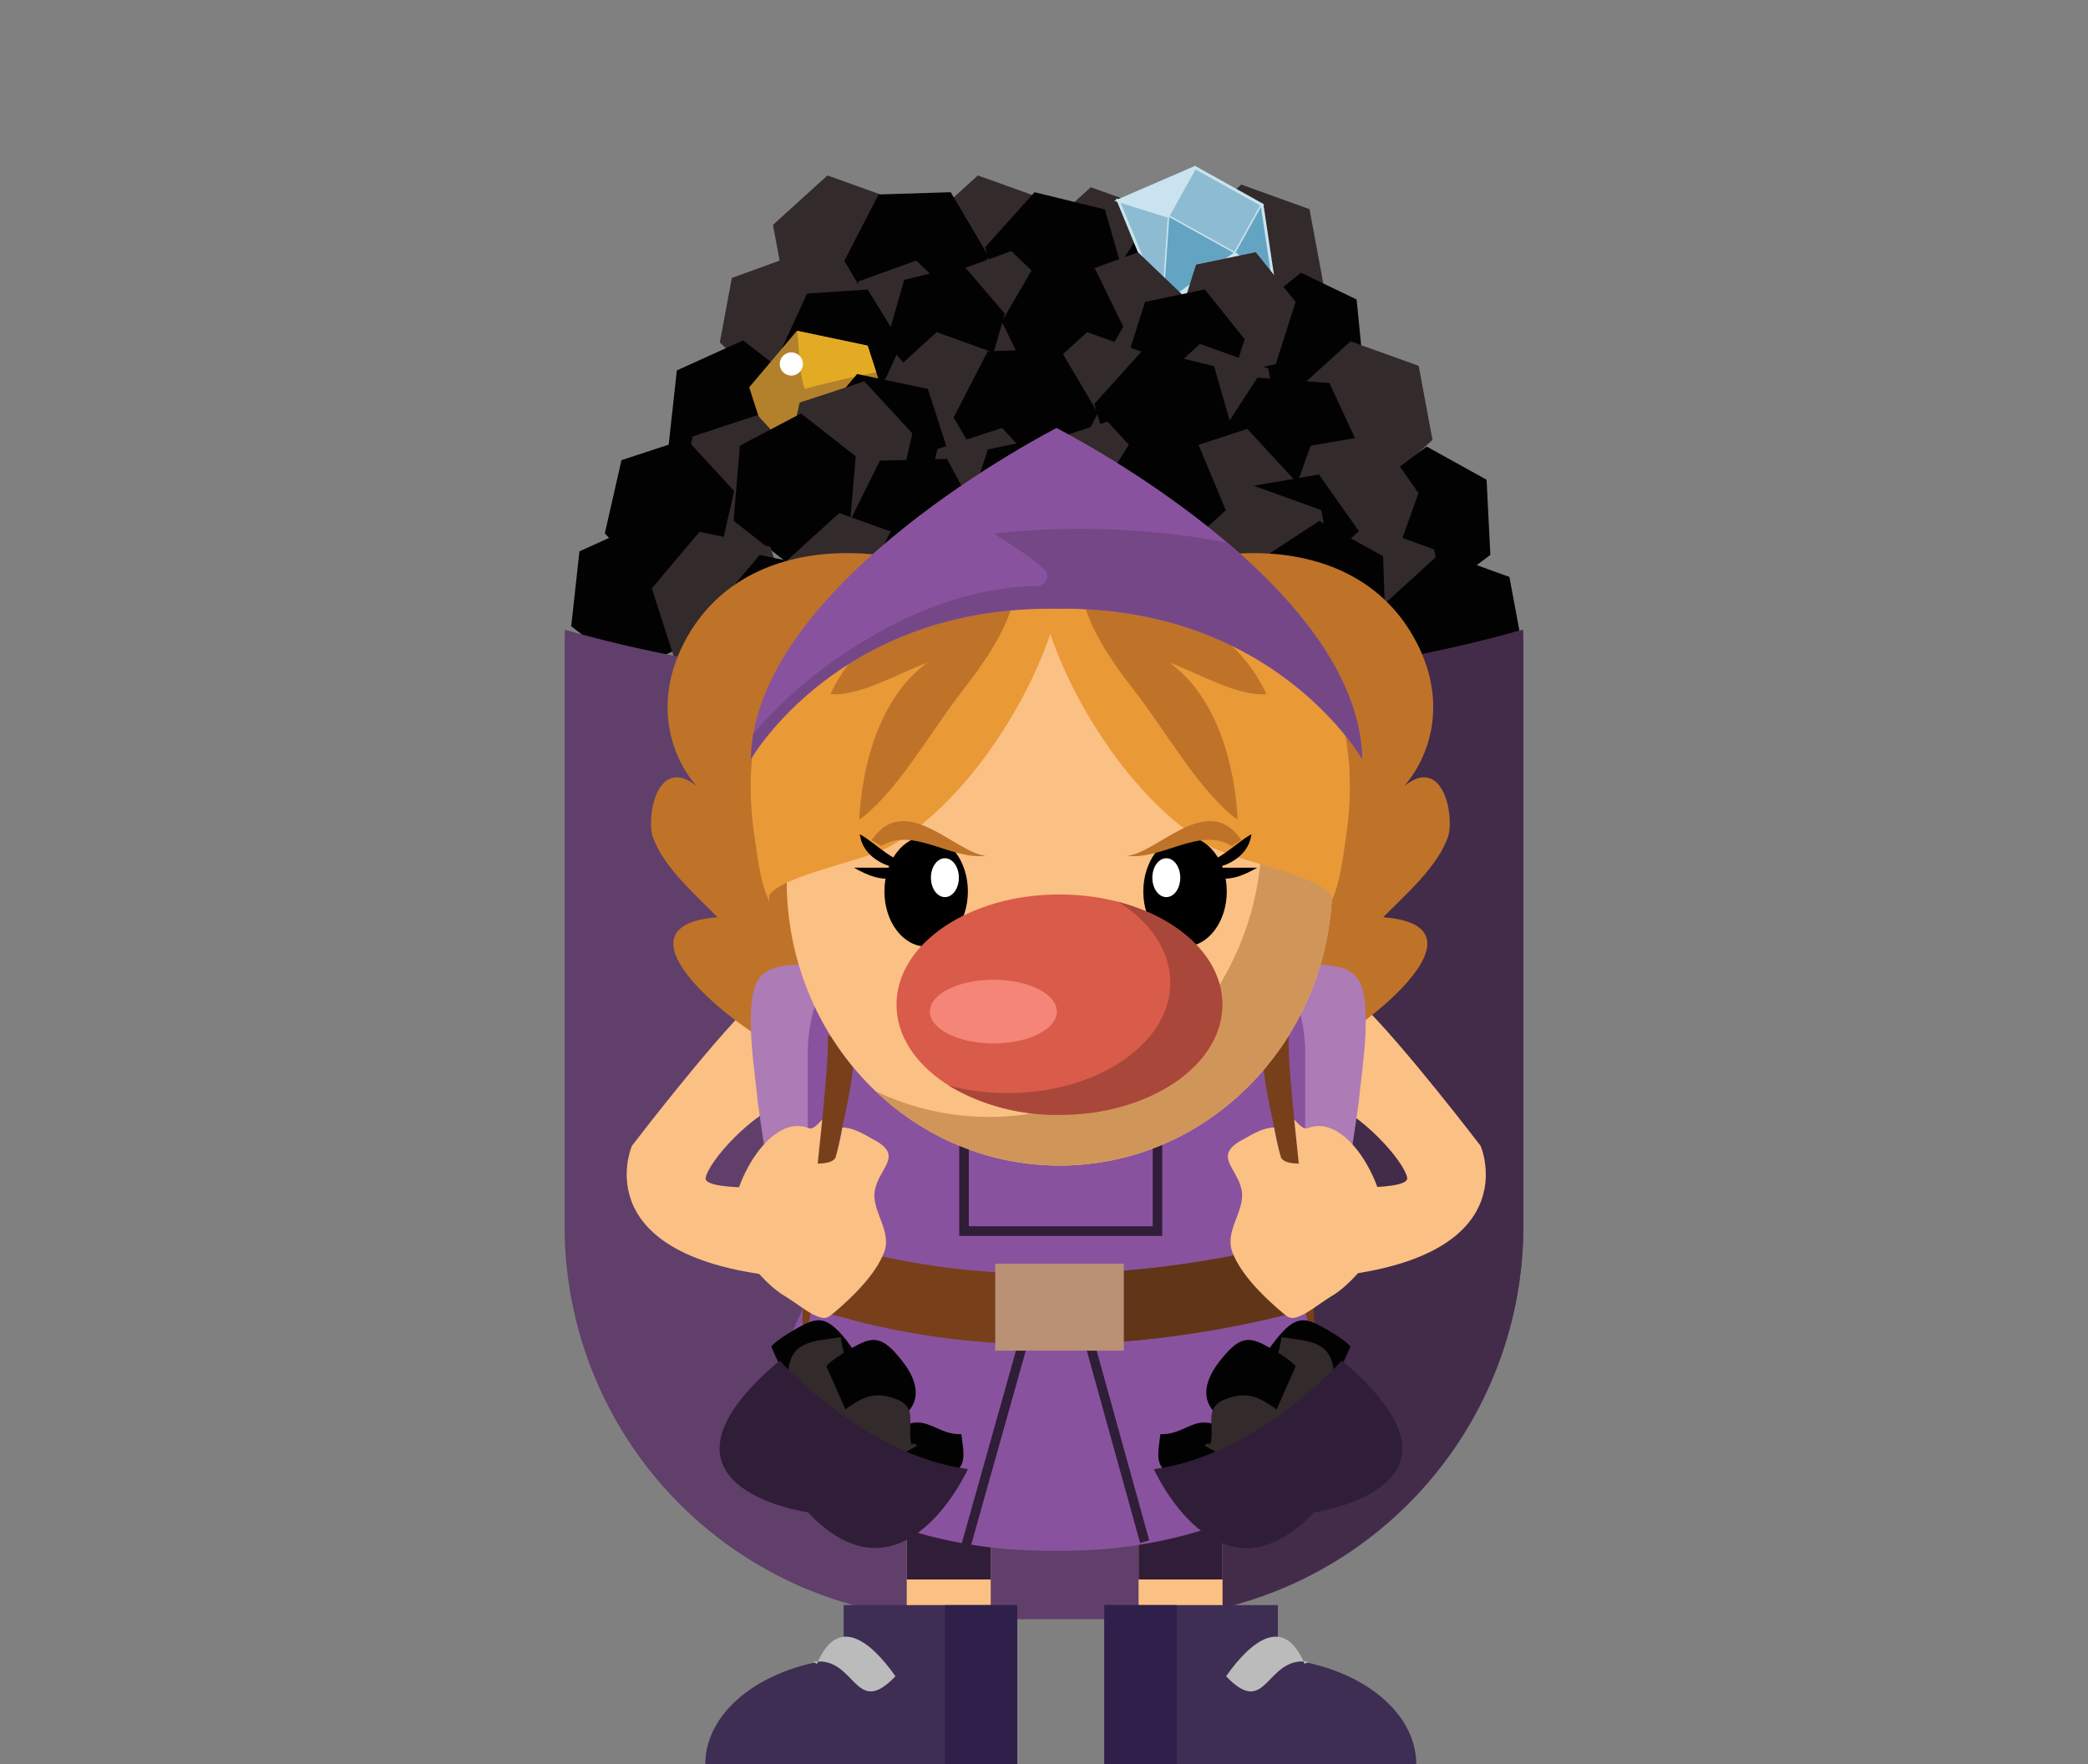 <svg id="Capa_1" data-name="Capa 1" xmlns="http://www.w3.org/2000/svg" viewBox="0 0 361 305"><rect x="0" y="0" width="361" height="305" fill="#808080" stroke="none"/><polygon points="207.57 53.26 205.19 40.47 214.6 31.91 226.4 36.16 228.78 48.95 219.37 57.5 207.57 53.26" style="fill:#332a2b"/><polygon points="181.55 53.71 179.17 40.92 188.59 32.37 200.38 36.61 202.77 49.4 193.35 57.95 181.55 53.71" style="fill:#332a2b"/><polygon points="162.04 51.67 159.66 38.88 169.07 30.33 180.87 34.57 183.25 47.36 173.84 55.92 162.04 51.67" style="fill:#332a2b"/><polygon points="136.02 51.67 133.64 38.88 143.06 30.33 154.86 34.57 157.24 47.36 147.82 55.92 136.02 51.67" style="fill:#332a2b"/><polygon points="164.37 33.23 170.93 44.32 165.02 55.79 152.54 56.18 145.98 45.1 151.9 33.62 164.37 33.23" style="fill:#020202"/><polygon points="173.93 55.2 170.33 42.73 178.87 33.23 191.02 36.21 194.62 48.69 186.07 58.19 173.93 55.2" style="fill:#020202"/><polygon points="216.41 50.84 209.42 61.64 196.97 60.71 191.52 48.99 198.51 38.2 210.95 39.12 216.41 50.84" style="fill:#020202"/><rect x="205.24" y="29.76" width="9.64" height="13.28" transform="translate(76.14 202.28) rotate(-60.92)" style="fill:#8dbcd2"/><path d="M213.61,44.18l-12-6.7,4.93-8.85,12,6.69Zm-11.36-6.89,11.17,6.22,4.45-8L206.7,29.3Z" style="fill:#c9e4ee"/><polyline points="218.21 35.42 220.34 49.71 213.52 43.84" style="fill:#64a4c3"/><polygon points="220.68 50.33 213.36 44.03 213.68 43.66 220 49.09 217.96 35.45 218.45 35.38 220.68 50.33" style="fill:#c9e4ee"/><polyline points="200.84 52.97 220.34 49.71 213.52 43.84" style="fill:#c9e4ee"/><polygon points="200.88 53.21 200.8 52.73 219.78 49.55 213.36 44.03 213.68 43.66 220.9 49.87 200.88 53.21" style="fill:#c9e4ee"/><polyline points="206.6 28.96 193.33 34.69 201.91 37.39" style="fill:#c9e4ee"/><polygon points="192.63 34.73 206.5 28.73 206.7 29.19 194.04 34.65 201.99 37.15 201.84 37.62 192.63 34.73" style="fill:#c9e4ee"/><polyline points="213.52 43.84 200.84 52.97 201.91 37.39" style="fill:#64a4c3"/><polygon points="200.56 53.48 201.67 37.37 202.16 37.41 201.13 52.46 213.37 43.64 213.66 44.04 200.56 53.48" style="fill:#c9e4ee"/><polyline points="200.84 52.97 193.33 34.69 201.91 37.39" style="fill:#8dbcd2"/><polygon points="200.62 53.06 192.91 34.3 201.99 37.15 201.84 37.62 193.76 35.08 201.07 52.88 200.62 53.06" style="fill:#c9e4ee"/><polygon points="142.29 63.13 144.38 51.98 136.5 44.44 126.53 48.05 124.45 59.2 132.33 66.74 142.29 63.13" style="fill:#332a2b"/><polygon points="164.2 63.73 166.28 52.58 158.41 45.04 148.44 48.65 146.36 59.8 154.24 67.34 164.2 63.73" style="fill:#332a2b"/><polygon points="180.65 62.1 182.73 50.95 174.85 43.41 164.89 47.02 162.81 58.17 170.68 65.71 180.65 62.1" style="fill:#332a2b"/><polygon points="202.56 62.3 204.64 51.16 196.76 43.62 186.8 47.23 184.72 58.38 192.6 65.92 202.56 62.3" style="fill:#332a2b"/><polygon points="227.19 69.8 235.67 63.09 234.55 51.78 224.94 47.16 216.45 53.86 217.58 65.18 227.19 69.8" style="fill:#020202"/><polygon points="210.26 65.1 220.57 62.95 224 52.2 217.11 43.6 206.79 45.75 203.37 56.5 210.26 65.1" style="fill:#332a2b"/><polygon points="201.45 71.54 211.76 69.39 215.19 58.64 208.3 50.04 197.98 52.19 194.56 62.95 201.45 71.54" style="fill:#020202"/><polygon points="178.8 45.98 173.21 55.61 178.12 65.68 188.62 66.11 194.21 56.48 189.3 46.42 178.8 45.98" style="fill:#020202"/><polygon points="170.61 65.09 173.72 54.23 166.58 45.87 156.33 48.38 153.23 59.24 160.37 67.6 170.61 65.09" style="fill:#020202"/><polygon points="134.86 60.95 140.68 70.43 151.17 69.72 155.84 59.53 150.01 50.05 139.53 50.76 134.86 60.95" style="fill:#020202"/><polygon points="226.45 80.35 224.07 67.56 233.49 59.01 245.28 63.25 247.67 76.05 238.25 84.6 226.45 80.35" style="fill:#332a2b"/><polygon points="200.44 80.81 198.05 68.01 207.47 59.46 219.27 63.7 221.65 76.5 212.23 85.05 200.44 80.81" style="fill:#332a2b"/><polygon points="180.92 78.77 178.54 65.98 187.96 57.42 199.76 61.67 202.14 74.46 192.72 83.01 180.92 78.77" style="fill:#332a2b"/><polygon points="154.91 78.77 152.53 65.98 161.94 57.42 173.74 61.67 176.12 74.46 166.71 83.01 154.91 78.77" style="fill:#332a2b"/><polygon points="125.62 84.75 115.6 76.99 117.02 64.04 128.47 58.85 138.5 66.62 137.07 79.57 125.62 84.75" style="fill:#020202"/><polygon points="145.74 81.89 133.51 79.31 129.53 66.96 137.79 57.19 150.02 59.76 154 72.12 145.74 81.89" style="fill:#b3812c"/><path d="M139.13,67.24c4.08-1.15,8.23-2,12.36-2.89L150,59.76,137.84,57.2C138.23,60.51,138.07,64.07,139.13,67.24Z" style="fill:#e3ab23"/><polygon points="156.15 89.36 143.92 86.79 139.94 74.43 148.19 64.66 160.42 67.24 164.4 79.59 156.15 89.36" style="fill:#020202"/><polygon points="183.25 60.33 189.81 71.41 183.9 82.89 171.43 83.28 164.87 72.19 170.78 60.72 183.25 60.33" style="fill:#020202"/><polygon points="192.81 82.3 189.21 69.82 197.76 60.33 209.9 63.31 213.5 75.79 204.96 85.28 192.81 82.3" style="fill:#020202"/><polygon points="235.29 77.94 228.3 88.73 215.86 87.81 210.4 76.09 217.39 65.29 229.84 66.22 235.29 77.94" style="fill:#020202"/><polygon points="136.38 93.43 139.26 80.77 130.96 71.77 119.78 75.44 116.9 88.1 125.2 97.09 136.38 93.43" style="fill:#332a2b"/><polygon points="154.86 87.59 157.74 74.93 149.44 65.93 138.26 69.6 135.38 82.26 143.68 91.25 154.86 87.59" style="fill:#332a2b"/><polygon points="178.68 95.64 181.55 82.97 173.25 73.98 162.07 77.64 159.19 90.3 167.49 99.3 178.68 95.64" style="fill:#332a2b"/><polygon points="196.9 94.55 199.78 81.89 191.48 72.89 180.3 76.55 177.42 89.21 185.72 98.21 196.9 94.55" style="fill:#332a2b"/><polygon points="221.07 95.81 223.95 83.15 215.65 74.15 204.47 77.81 201.59 90.48 209.89 99.47 221.07 95.81" style="fill:#332a2b"/><polygon points="247.96 103.2 257.67 95.94 257.02 82.94 246.66 77.2 236.95 84.47 237.6 97.47 247.96 103.2" style="fill:#020202"/><polygon points="229.42 99.37 240.91 97.39 245.25 85.25 238.1 75.08 226.6 77.06 222.26 89.21 229.42 99.37" style="fill:#332a2b"/><polygon points="219.36 106.33 230.86 104.35 235.2 92.2 228.04 82.04 216.55 84.02 212.21 96.17 219.36 106.33" style="fill:#020202"/><polygon points="195.7 76.02 189.03 86.77 193.93 98.52 205.49 99.51 212.16 88.76 207.27 77.01 195.7 76.02" style="fill:#020202"/><polygon points="185.68 97.5 189.67 85.21 182.23 75.31 170.79 77.7 166.8 89.99 174.24 99.89 185.68 97.5" style="fill:#020202"/><polygon points="146.44 91.08 152.38 102.2 163.98 101.88 169.66 90.44 163.73 79.32 152.13 79.64 146.44 91.08" style="fill:#020202"/><polygon points="136.29 97.45 146.85 91.89 147.95 78.9 138.49 71.48 127.93 77.04 126.83 90.03 136.29 97.45" style="fill:#020202"/><polygon points="124.05 97.55 126.93 84.89 118.63 75.89 107.45 79.55 104.57 92.21 112.87 101.21 124.05 97.55" style="fill:#020202"/><polygon points="229.12 112.08 226.74 99.29 236.16 90.74 247.96 94.98 250.34 107.77 240.92 116.33 229.12 112.08" style="fill:#332a2b"/><polygon points="209.61 105.29 207.23 92.5 216.65 83.94 228.44 88.19 230.83 100.98 221.41 109.53 209.61 105.29" style="fill:#332a2b"/><polygon points="183.59 112.08 181.21 99.29 190.63 90.74 202.43 94.98 204.81 107.77 195.39 116.33 183.59 112.08" style="fill:#332a2b"/><polygon points="164.08 110.05 161.7 97.25 171.12 88.7 182.91 92.94 185.3 105.74 175.88 114.29 164.08 110.05" style="fill:#332a2b"/><polygon points="138.07 110.05 135.68 97.25 145.1 88.7 156.9 92.94 159.28 105.74 149.86 114.29 138.07 110.05" style="fill:#332a2b"/><polygon points="108.78 116.03 98.76 108.27 100.18 95.32 111.63 90.13 121.65 97.89 120.23 110.84 108.78 116.03" style="fill:#020202"/><polygon points="128.9 116.64 116.67 114.07 112.69 101.72 120.94 91.94 133.18 94.52 137.16 106.87 128.9 116.64" style="fill:#332a2b"/><polygon points="139.31 120.64 127.08 118.06 123.1 105.71 131.35 95.94 143.58 98.51 147.56 110.86 139.31 120.64" style="fill:#020202"/><polygon points="166.41 91.6 172.97 102.69 167.06 114.17 154.59 114.56 148.03 103.47 153.94 91.99 166.41 91.6" style="fill:#020202"/><polygon points="175.97 113.58 172.37 101.1 180.91 91.6 193.06 94.59 196.66 107.06 188.12 116.56 175.97 113.58" style="fill:#020202"/><polygon points="218.45 109.21 211.46 120.01 199.02 119.08 193.56 107.36 200.55 96.57 213 97.49 218.45 109.21" style="fill:#020202"/><polygon points="229 116.1 217.97 110 217.52 96.98 228.09 90.06 239.12 96.16 239.57 109.18 229 116.1" style="fill:#020202"/><polygon points="242.13 116.84 239.75 104.05 249.16 95.49 260.96 99.74 263.35 112.53 253.93 121.08 242.13 116.84" style="fill:#020202"/><path d="M180.5,119.17c-31.61,0-60.52-3.88-82.82-10.3q-.06,1.35-.06,2.73V212a67.93,67.93,0,0,0,67.93,67.93h29.9A67.93,67.93,0,0,0,263.38,212V111.6q0-1.38-.06-2.73C241,115.29,212.11,119.17,180.5,119.17Z" style="fill:#603f6b"/><path d="M263.32,108.87c-16.11,4.63-35.67,7.95-57.2,9.43.95,32.19,3.29,64.37,1.31,96.55a313.48,313.48,0,0,1-11,65A67.93,67.93,0,0,0,263.38,212V111.6Q263.38,110.22,263.32,108.87Z" style="fill:#432b4a"/><path d="M229.23,171.09s1.64-1.89,6.09,2.43c7.34,7.13,20.67,24.59,20.67,24.59s8.83,20.26-28.88,22.87l-1.82-16s18.48,1.33,18-1.37-7.73-11.27-15.28-13.93" style="fill:#fbc083"/><path d="M136,171.09s-1.63-1.89-6.08,2.43c-7.34,7.13-20.67,24.59-20.67,24.59s-8.83,20.26,28.88,22.87L140,205s-18.49,1.33-18-1.37,7.73-11.27,15.29-13.93" style="fill:#fbc083"/><rect x="196.85" y="253.6" width="14.52" height="35.32" style="fill:#fbc083"/><rect x="196.85" y="253.6" width="14.52" height="19.47" style="fill:#301d37"/><rect x="156.77" y="253.6" width="14.52" height="35.32" style="fill:#fbc083"/><rect x="156.77" y="253.6" width="14.52" height="19.47" style="fill:#301d37"/><path d="M195.87,102.12c2.54-5.59,35-14.09,48,7.1,6.55,10.71,4,20.78-1.09,26.68,6.53-5.28,8.7,4.65,7.61,8.68-1.81,5.27-7.25,9.93-11.24,14,19.95,1.55-4.71,20.47-12,23.26,8.34,3.1-11.24,11.48-17,6.21-4.36-4.35,2.9-19.24,5.8-23" style="fill:#be7329"/><path d="M167.34,102.12c-2.54-5.59-35-14.09-48,7.1-6.55,10.71-4,20.78,1.09,26.68-6.53-5.28-8.7,4.65-7.61,8.68,1.81,5.27,7.25,9.93,11.24,14-20,1.55,4.71,20.47,12,23.26-8.34,3.1,11.24,11.48,17,6.21,4.36-4.35-2.9-19.24-5.8-23" style="fill:#be7329"/><path d="M221.34,166.31c3.74,1,10.53-.68,13.25,2.72,3.06,3.73.68,17,.34,21.39-1.7,12.57-4.08,26.5-10.53,37.36,0-10.53-2.38-21.39-3.06-31.92-.34-9.17.68-18.34.68-27.51" style="fill:#ad7bb5"/><path d="M144.58,166.31c-3.73,1-10.52-.68-13.24,2.72-3.06,3.73-.68,17-.34,21.39,1.7,12.57,4.07,26.5,10.53,37.36,0-10.53,2.37-21.39,3.05-31.92.34-9.17-.68-18.34-.68-27.51" style="fill:#ad7bb5"/><path d="M225.73,225.15l-.36,0a29,29,0,0,0,.29-4v-39c0-19.13-19.25-34.64-43-34.64s-43,15.51-43,34.64v39a28.84,28.84,0,0,0,.29,4l-.68,0L129.15,248s17.8,20.54,53.36,20.1c35.55.44,53.35-20.1,53.35-20.1Z" style="fill:#89529e"/><path d="M227.06,229c1.06-.34-4.91-44.16-4.21-49.93h-.35a19,19,0,0,0-4.21,1c-.35,8.49,3.51,18,3.86,26.49.7,8.83,2.46,16,4.56,24.45" style="fill:#77401b"/><path d="M139.67,226.42c0-1.81,31.32,14.48,86,0V214.19c-54.67,14.49-86-1.81-86,0" style="fill:#77401b"/><path d="M183.88,220.22c-.18,4.08-.33,8.16-.48,12.24a174.08,174.08,0,0,0,42.26-6V214.19A173.61,173.61,0,0,1,183.88,220.22Z" style="fill:#613517"/><path d="M224.56,201.16c-1.19,0-2.56-.16-3.07-1a42.59,42.59,0,0,1-1.2-5.22c-1.86,0-3.73,1.14-5.25,2-5.61,2.89-1,4.92-.34,9,.51,3.4-2.89,6.79-1.7,10.36,1.36,3.74,4.92,7.3,7.81,9.85,2.21,1.87,2.21,2.21,4.75,1,1.7-1,3.23-2.21,4.93-3.23,3.57-2.21,9-8.62,8.85-13.21-.34-7-6.79-18.23-13.27-15.66-.92.37-2.32-1.67-2.3-1.43" style="fill:#fbc083"/><path d="M138.86,229c-1.05-.34,4.92-44.16,4.22-49.93h.35a19,19,0,0,1,4.21,1c.35,8.49-3.51,18-3.86,26.49-.7,8.83-2.46,16-4.57,24.45" style="fill:#77401b"/><path d="M141.37,201.16c1.19,0,2.56-.16,3.07-1a40.94,40.94,0,0,0,1.19-5.22c1.87,0,3.73,1.14,5.26,2,5.61,2.89,1,4.92.34,9-.51,3.4,2.89,6.79,1.7,10.36-1.36,3.74-4.93,7.3-7.81,9.85-2.21,1.87-2.21,2.21-4.76,1-1.7-1-3.22-2.21-4.92-3.23-3.57-2.21-9-8.62-8.86-13.21.34-7,6.79-18.23,13.27-15.66.92.37,2.33-1.67,2.3-1.43" style="fill:#fbc083"/><path d="M200.94,213.68H165.85v-29h35.09ZM167.5,212h31.8V186.29H167.5Z" style="fill:#301d37"/><ellipse cx="183.19" cy="152.35" rx="47.17" ry="49.16" style="fill:#fbc083"/><path d="M202.84,107.66a50,50,0,0,1,15.34,36.28c0,27.15-21.12,49.16-47.17,49.16a45.39,45.39,0,0,1-19.65-4.47,46,46,0,0,0,31.83,12.88c26.05,0,47.17-22,47.17-49.16C230.36,132.51,219.08,115.43,202.84,107.66Z" style="fill:#d09559"/><path d="M230.17,154.76c-2.37-3.4-15.62-5.77-20.37-8.15-12.91-7.13-24.12-24.12-28.53-38-6.12-18.68,26.15-9.85,34.64-5.44,14.94,7.48,19,24.8,17,40.08-.68,4.42-1,8.83-2.72,12.57" style="fill:#ea9937"/><path d="M133,154.76c2.37-3.4,15.62-5.77,20.37-8.15,12.91-7.13,24.12-24.12,28.53-38,6.12-18.68-26.15-9.85-34.64-5.44-14.94,7.48-19,24.8-17,40.08.68,4.42,1,8.83,2.72,12.57" style="fill:#ea9937"/><path d="M197.67,154.12c0,5.26,3.24,9.52,7.22,9.52s7.21-4.26,7.21-9.52-3.23-9.51-7.21-9.51S197.67,148.87,197.67,154.12Z"/><path d="M199.23,151.74c0,1.86,1.08,3.36,2.42,3.36s2.41-1.5,2.41-3.36-1.08-3.36-2.41-3.36S199.23,149.88,199.23,151.74Z" style="fill:#fff"/><path d="M206.51,149.33c3.73.34,6.79-3.4,9.84-5.1-.33,3.06-3,5.1-6.11,5.78h7.13c-2.37,1.35-4.75,2.37-7.47,1.69"/><path d="M167.34,154.12c0,5.26-3.23,9.52-7.21,9.52s-7.22-4.26-7.22-9.52,3.23-9.51,7.22-9.51S167.34,148.87,167.34,154.12Z"/><path d="M165.78,151.74c0,1.86-1.08,3.36-2.41,3.36s-2.42-1.5-2.42-3.36,1.08-3.36,2.42-3.36S165.78,149.88,165.78,151.74Z" style="fill:#fff"/><path d="M158.51,149.33c-3.74.34-6.79-3.4-9.85-5.1.34,3.06,3.06,5.1,6.11,5.78h-7.13c2.38,1.35,4.76,2.37,7.47,1.69"/><path d="M211.35,173.69c0,10.53-12.61,19.06-28.16,19.06S155,184.22,155,173.69s12.6-19.05,28.16-19.05S211.35,163.17,211.35,173.69Z" style="fill:#d95b4a"/><path d="M193.33,155.92c5.54,3.48,9,8.44,9,14,0,10.52-12.6,19.06-28.16,19.06A40.34,40.34,0,0,1,164,187.66a36.35,36.35,0,0,0,19.16,5.09c15.55,0,28.16-8.53,28.16-19.06C211.35,165.59,203.87,158.67,193.33,155.92Z" style="fill:#a9473a"/><path d="M182.72,174.89c0,3.05-4.9,5.51-10.95,5.51s-11-2.46-11-5.51,4.9-5.51,11-5.51S182.72,171.85,182.72,174.89Z" style="fill:#f48577"/><path d="M200.85,104.6c8.15,2.72,14.49,7.7,18.12,15.4-5,.45-11.78-3.62-16.76-5.43,8.15,5.88,11.32,17.66,11.77,27.17-6.79-5-12.68-15.85-18.11-22.64-4.53-5.89-9.06-12.68-9.06-19" style="fill:#be7329"/><path d="M161.68,104.6c-8.15,2.72-14.49,7.7-18.11,15.4,5,.45,11.77-3.62,16.75-5.43-8.15,5.88-11.32,17.66-11.77,27.17,6.79-5,12.68-15.85,18.11-22.64,4.53-5.89,9.06-12.68,9.06-19" style="fill:#be7329"/><path d="M182.67,74s-52.31,26.57-52.84,57.26c0,0,15.17-26.57,52.84-26,37.66-.61,52.83,26,52.83,26C235,100.52,182.67,74,182.67,74Z" style="fill:#89529e"/><path d="M212.19,93.79a138.1,138.1,0,0,0-40.39-1.56c2.93,2,6.13,3.74,8.77,6.22a1.71,1.71,0,0,1-1.25,2.87c-11.71.13-23.22,4.93-32.87,11.34a76.3,76.3,0,0,0-16.2,14.17,29.26,29.26,0,0,0-.42,4.38s15.17-26.57,52.84-26c37.66-.61,52.83,26,52.83,26C235.26,117.15,224.15,104,212.19,93.79Z" style="fill:#764787"/><path d="M220.93,277.5v9.23c13.46,1,23.93,8.81,23.93,18.27H190.93V277.5Z" style="fill:#3e2e54"/><rect x="190.93" y="277.5" width="12.49" height="27.5" style="fill:#2e204b"/><path d="M226.26,287.3c-7.5-1.07-7.14,10-14.28,2.5,4.28-6.07,10-10.71,13.57-2.14" style="fill:#bbbbbc"/><path d="M145.87,277.5v9.23c-13.46,1-23.93,8.81-23.93,18.27h53.93V277.5Z" style="fill:#3e2e54"/><rect x="163.38" y="277.5" width="12.49" height="27.5" style="fill:#2e204b"/><path d="M140.54,287.3c7.5-1.07,7.14,10,14.28,2.5-4.28-6.07-10-10.71-13.57-2.14" style="fill:#bbbbbc"/><path d="M215.57,253.6c-1.81-2.27-2.49-6.12-5.43-7.25-3.63-1.58-5.67,1.81-9.51,1.59-.46,3.62-1.14,5.88,2.49,7.24,2.26.91,6.11.23,7.69,0" style="fill:#020202"/><path d="M233.46,232.86c0-.28-1.43-1.42-2.85-2.28-4.28-2.56-6-3.7-9.4.29-2,2.28-4,5.41-2.85,8.26,2,4.56,7.12,2.28,10.54,4" style="fill:#020202"/><path d="M231,242.73c-.23-2,0-4.08-.46-6.12-.68-4.75-4.3-4.75-9-5.43-.23,2.94-3,9.28-2,11.77,1.13,2.49,7.7,3,10.19,3.17.45.46-.23,0-.68,0" style="fill:#332a2b"/><path d="M224,236.26c0-.28-1.43-1.42-2.85-2.28-4.28-2.56-6-3.7-9.41.29-2,2.28-4,5.41-2.85,8.26,2,4.56,7.13,2.28,10.55,4" style="fill:#020202"/><path d="M209.23,249.75c.91-3.17-1.13-6.12,2.26-7.7,5.89-2.49,7.93,1.36,12.68,3.85-1.13,1.58-5,4.3-6.79,5.21-1.58,1.13-.68,1.13-2.72,1.35-1.81,0-4.75-1.58-6.34-2.49,0-.22.23-.22.46-.45" style="fill:#332a2b"/><path d="M232,235.22S217.38,251.65,199.49,254c0,0,11.18,24.85,27.67,7.47C227.16,261.45,258,257.14,232,235.22Z" style="fill:#301d37"/><path d="M151.26,253.6c1.82-2.27,2.49-6.12,5.44-7.25,3.62-1.58,5.66,1.81,9.51,1.59.45,3.62,1.13,5.88-2.49,7.24-2.27.91-6.12.23-7.7,0" style="fill:#020202"/><path d="M133.37,232.86c0-.28,1.43-1.42,2.85-2.28,4.28-2.56,6-3.7,9.41.29,2,2.28,4,5.41,2.85,8.26-2,4.56-7.13,2.28-10.55,4" style="fill:#020202"/><path d="M135.87,242.73c.22-2,0-4.08.45-6.12.68-4.75,4.3-4.75,9.06-5.43.22,2.94,2.94,9.28,2,11.77-1.13,2.49-7.69,3-10.19,3.17-.45.46.23,0,.68,0" style="fill:#332a2b"/><path d="M142.89,236.26c0-.28,1.42-1.42,2.85-2.28,4.27-2.56,6-3.7,9.4.29,2,2.28,4,5.41,2.85,8.26-2,4.56-7.13,2.28-10.55,4" style="fill:#020202"/><path d="M157.6,249.75c-.9-3.17,1.14-6.12-2.26-7.7-5.89-2.49-7.93,1.36-12.68,3.85,1.13,1.58,5,4.3,6.79,5.21,1.59,1.13.68,1.13,2.72,1.35,1.81,0,4.75-1.58,6.34-2.49,0-.22-.23-.22-.45-.45" style="fill:#332a2b"/><path d="M134.81,235.22s14.64,16.43,32.53,18.76c0,0-11.18,24.85-27.67,7.47C139.67,261.45,108.86,257.14,134.81,235.22Z" style="fill:#301d37"/><rect x="191.99" y="229.07" width="1.64" height="38.15" transform="translate(-59.27 60.51) rotate(-15.49)" style="fill:#301d37"/><rect x="153.36" y="247.32" width="38.15" height="1.64" transform="matrix(0.27, -0.96, 0.96, 0.27, -112.76, 348.01)" style="fill:#301d37"/><rect x="172.07" y="218.48" width="22.23" height="15.03" style="fill:#ba9175"/><path d="M212.94,146.27c-5.44-3.4-11.89,2.38-18,1.7,5.44-.68,13.93-11.21,19.7-2.72" style="fill:#be7329"/><path d="M152.4,146.27c5.43-3.4,11.88,2.38,18,1.7-5.44-.68-13.93-11.21-19.7-2.72" style="fill:#be7329"/><path d="M138.82,62.93a2,2,0,1,1-2-2A2,2,0,0,1,138.82,62.93Z" style="fill:#fff"/></svg>